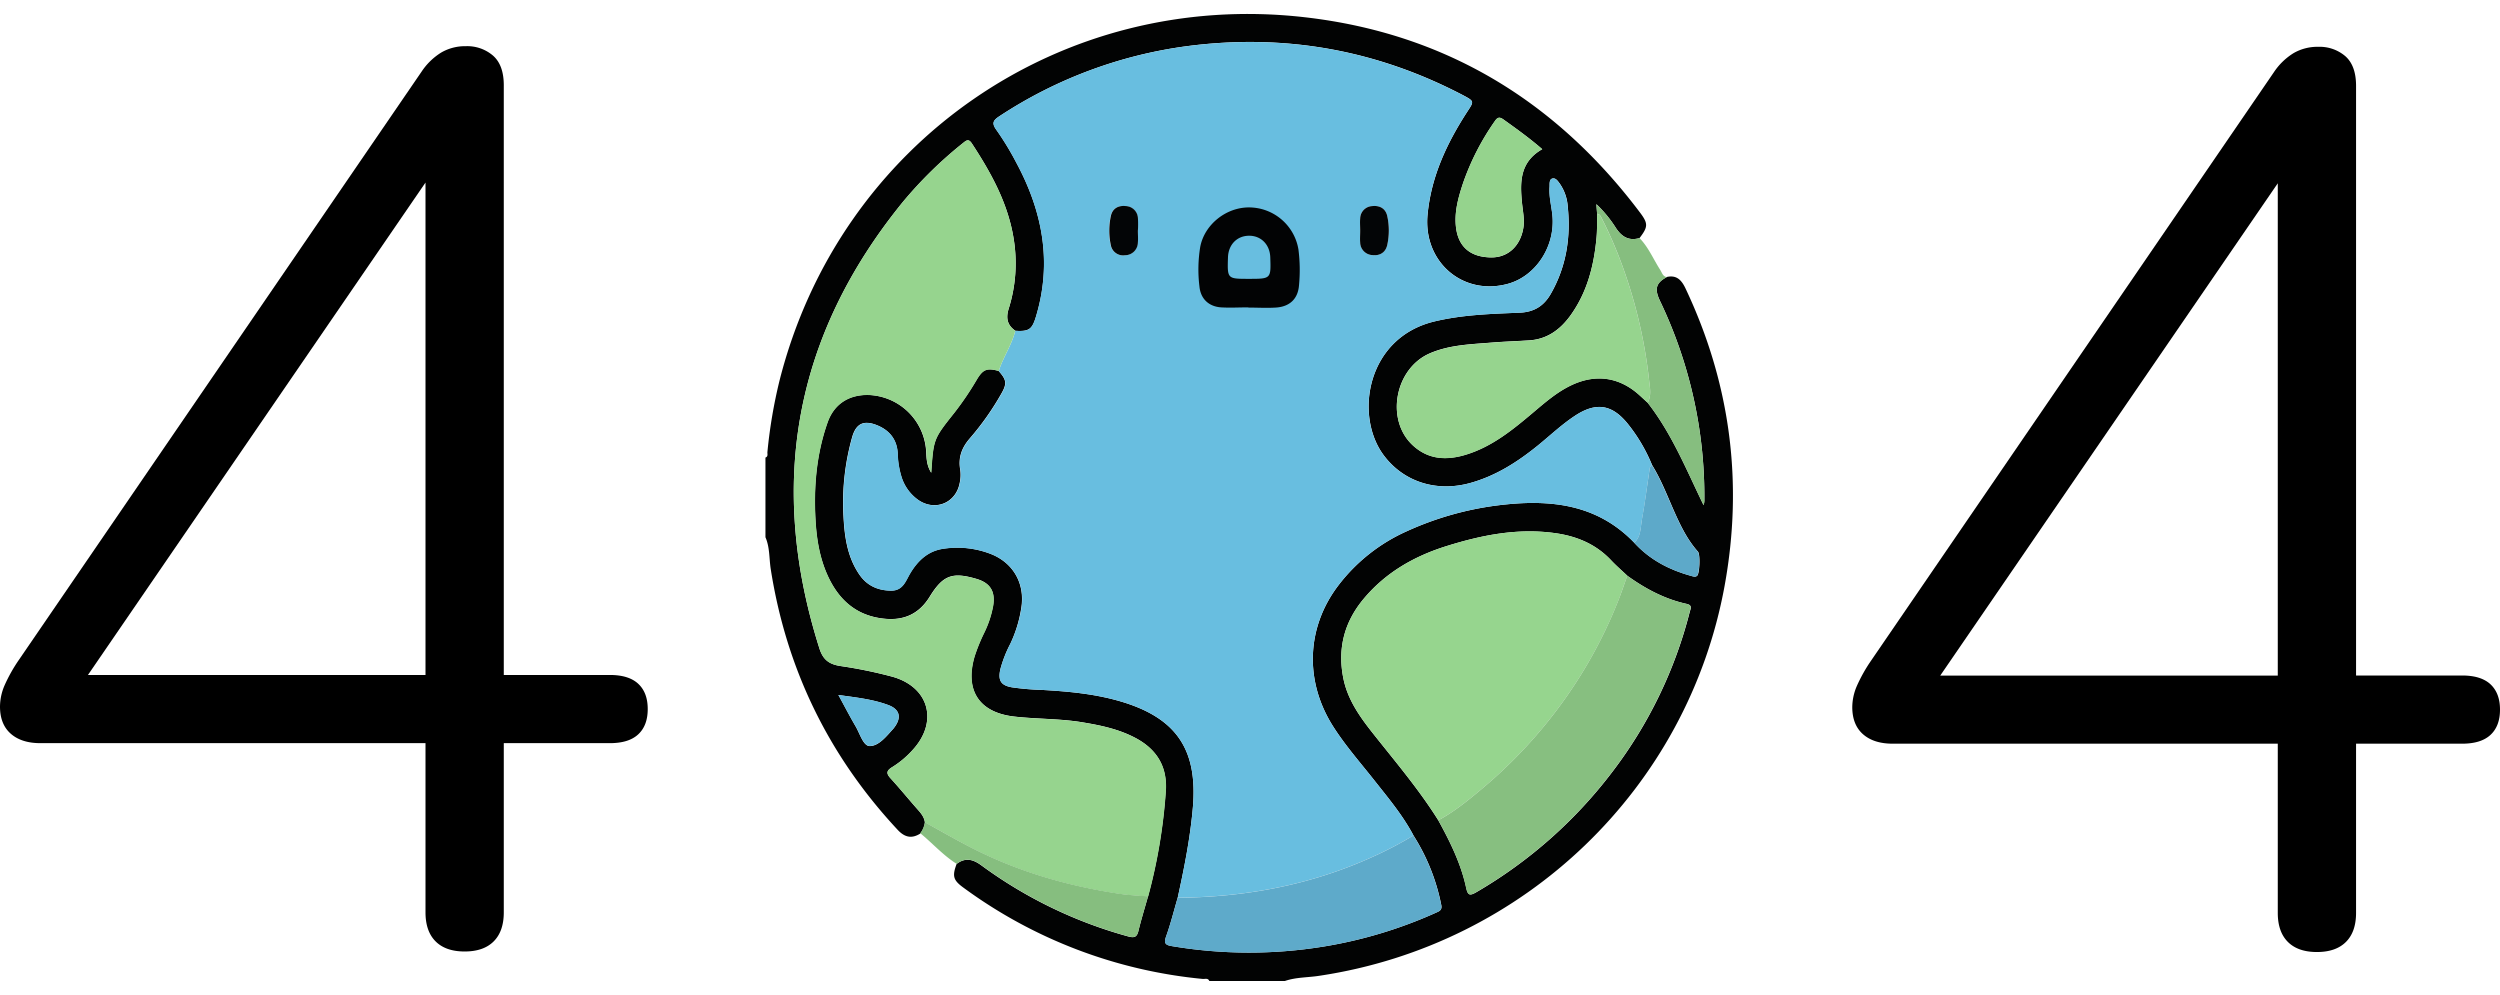 <svg id="Layer_1" data-name="Layer 1" xmlns="http://www.w3.org/2000/svg" viewBox="0 0 990 394"><defs><style>.cls-1{fill:#020303;}.cls-2{fill:#68bee0;}.cls-3{fill:#96d48e;}.cls-4{fill:#96d58e;}.cls-5{fill:#87bf80;}.cls-6{fill:#5eaaca;}.cls-7{fill:#86be7f;}.cls-8{fill:#95d38d;}.cls-9{fill:#5da9c9;}.cls-10{fill:#66badc;}.cls-11{fill:#020304;}.cls-12{fill:#030506;}</style></defs><path class="cls-1" d="M508.83,388.47H478.9c-.55-1.27-1.72-.73-2.6-.81a190.51,190.51,0,0,1-94.65-36.06c-4.17-3-4.65-4.59-2.83-9.47,3.42-2.63,6.48-1.87,9.78.55a177.15,177.15,0,0,0,58,28.11c2.47.69,3.59.46,4.22-2.17,1.11-4.58,2.51-9.09,3.79-13.63a215.91,215.91,0,0,0,7-41.55c.74-9.82-3.55-16.79-12.12-21.29-6.71-3.53-14-5-21.41-6.21-8.76-1.4-17.65-1.19-26.44-2.19-13.95-1.58-19.72-10.41-15.7-23.92a70.56,70.56,0,0,1,3.8-9.32,41.19,41.19,0,0,0,3.51-10.59c.94-5.75-1.12-9.1-6.68-10.72-9.5-2.77-13.17-1.42-18.44,7.11-4.1,6.62-9.9,9.43-17.64,8.72-11.09-1-18.24-7.24-22.71-17-3.16-6.89-4.4-14.26-4.85-21.75-.79-13.3.31-26.41,4.77-39.05,2.53-7.16,8.24-10.87,15.77-10.85a23.72,23.72,0,0,1,23.27,22.29c.14,2.8.2,5.62,2,8.51.9-13.37.9-13.37,9.05-23.63a119.75,119.75,0,0,0,9-13.27c2.45-4.09,4-4.66,8.64-3.41,3.25,3.65,3.38,5.05.94,9.27a109.34,109.34,0,0,1-12.27,17.37c-3.27,3.74-4.76,7.7-3.84,12.66a14.47,14.47,0,0,1-.26,5.19c-1.5,7.75-9.52,11.11-16.13,6.79a17.54,17.54,0,0,1-6.94-9.46,34,34,0,0,1-1.46-9.19c-.31-5.42-3.18-9.06-8.09-11.08-5.32-2.18-8.4-.75-9.95,4.71a95.59,95.59,0,0,0-3.42,31.43c.42,8,1.51,15.89,6.16,22.78,3,4.5,7.32,6.49,12.7,6.54,4.7,0,5.75-3.83,7.52-6.81,3.1-5.19,7.21-9,13.34-9.81a36.56,36.56,0,0,1,19.09,2.29c8.53,3.58,13,11.6,11.65,20.83A51.35,51.35,0,0,1,400.06,255,48.66,48.66,0,0,0,396.15,265c-1,4.42.14,6.43,4.63,7.19a100.57,100.57,0,0,0,11.52,1c10.46.59,20.85,1.51,31,4.44,22.44,6.49,31.08,19.06,29.07,42.2-1.05,12.06-3.41,23.88-6,35.67-1.5,5.13-2.79,10.32-4.58,15.34-1,2.88-.15,3.42,2.5,3.85a183.16,183.16,0,0,0,59.79.15,178,178,0,0,0,44.47-13.37c1.37-.62,2.65-1,2.19-3.16a80.07,80.07,0,0,0-11-27.47c-4.23-8-10-14.85-15.54-21.87s-11.5-13.78-16.32-21.38c-11.36-17.93-10.58-39.2,2.22-55.9a70,70,0,0,1,27-21.32,124.18,124.18,0,0,1,35.76-10.21c20.07-2.55,39.16-1,54.31,14.76,6.22,6.81,14,10.82,22.82,13.21.7.19,1.45.45,2.1-.15,1-.9,1.28-8.45.31-9.53-4.19-4.7-6.88-10.27-9.41-15.95-2.76-6.21-5.17-12.59-8.78-18.39a65.85,65.85,0,0,0-9.64-16.34c-6.26-7.71-12.57-8.59-20.89-3.12-5.22,3.44-9.75,7.75-14.58,11.68-8.09,6.57-16.74,12.12-26.9,14.94-13.56,3.75-26.57-.6-34.33-11.12-11.57-15.69-6.65-46.42,20.17-52.86,11.12-2.68,22.47-3,33.77-3.47,5.86-.26,9.63-2.76,12.34-7.51,6.15-10.77,7.95-22.43,6.68-34.62a18,18,0,0,0-3-8.75c-.79-1.09-1.72-2.65-3.13-2.23-1.23.36-1,2.11-1.06,3.32-.28,3.78.73,7.43,1.11,11.14,1.27,12.18-6.48,24.17-17.62,27.22-17.8,4.87-33.54-8.66-31.81-27.3,1.41-15.18,7.68-28.46,15.82-41,2.63-4,2.69-4-1.73-6.37q-51.54-27-109.25-19.46a177.62,177.62,0,0,0-74.24,27.67c-2.58,1.68-3.34,2.75-1.29,5.57a112.4,112.4,0,0,1,7.76,12.76c10.48,19.38,14.39,39.64,7.83,61.22-1.52,5-2.8,5.85-8.13,5.5-3.24-2.22-3.8-5.07-2.63-8.78a60,60,0,0,0,2-27.34c-2.18-14.12-8.89-26.27-16.57-38-1.25-1.91-2.08-1.39-3.42-.3a163.66,163.66,0,0,0-24,23.5c-43,52.89-53.56,111.84-33,176.67,1.44,4.53,3.81,6.25,8.18,7a178.7,178.7,0,0,1,20.82,4.28c14.54,4.13,18.16,17.87,7.92,29a37.08,37.08,0,0,1-8,6.73c-2.24,1.36-2.62,2.4-.77,4.44,3.69,4,7.15,8.3,10.79,12.4,1.35,1.52,2.58,3,2.86,5.11a9,9,0,0,1-1.85,4.4c-3.39,2.14-6.17,1.49-8.9-1.43q-41-43.93-50.31-103.32c-.65-4.2-.34-8.58-2.09-12.6V181.2c1.16-.43.7-1.46.78-2.23a197.78,197.78,0,0,1,4.81-28.32C332.51,56.59,420.2-4.3,516.86,6.85,572.07,13.21,616,39.8,649.38,84.09c3.36,4.45,3.28,5.73-.13,10.19-4.2,1.21-7-.47-9.35-4a48.9,48.9,0,0,0-7.74-9.43c.13,1.66.21,2.76.29,3.85-.06,3.11.07,6.25-.22,9.34-1,11.17-3.74,21.84-10.48,31.08-4,5.45-9.11,9.18-16.11,9.65-5,.33-10,.48-14.92.88-8.3.68-16.7.89-24.52,4.27-13.84,6-17.63,26.25-6.79,36.36,6.26,5.83,13.59,6.09,21.3,3.69,10.25-3.19,18.35-9.82,26.36-16.58,4.86-4.09,9.64-8.29,15.49-11,9.59-4.43,18.82-3,26.64,4.07,1.1,1,2.18,2,3.27,3,9.6,12.28,15.38,26.67,22.15,40.57a6.13,6.13,0,0,0,.31-2.25,179.05,179.05,0,0,0-17.56-78.61c-2.3-4.83-1.6-7.15,2.71-9.49,4-.89,5.9,1.4,7.42,4.62,17.75,37.54,22.88,76.83,15.46,117.59-14.62,80.27-79.26,142.3-160.39,154.5C518,387.13,513.28,386.93,508.83,388.47ZM644.42,228c-2.16-2.06-4.43-4-6.47-6.18-6.11-6.46-13.78-9.57-22.41-10.73-14.64-2-28.7.8-42.59,5.13-12.86,4-24.17,10.44-32.92,20.89-7.64,9.14-10.41,19.54-8.1,31.34,1.69,8.64,6.61,15.47,11.87,22.11,8.88,11.22,18.15,22.13,25.77,34.29,4.69,8.52,9,17.23,11.06,26.8.63,2.91,1.4,3.18,4,1.67a183.23,183.23,0,0,0,54.18-48.07,175.61,175.61,0,0,0,30.31-62.81c.37-1.43,1.22-2.76-1.23-3.3C659.19,237.23,651.55,233.12,644.42,228ZM610.73,59.08c-5.05-4.38-10.21-8.07-15.38-11.77-1.74-1.24-2.47-.68-3.49.82a99.07,99.07,0,0,0-12.53,24.54c-1.87,5.69-3.5,11.48-2.72,17.57,1,7.63,5.75,11.59,13.85,11.7,6.56.09,11.43-4.31,12.73-11.32.64-3.41-.1-6.68-.44-10C601.9,72.32,601.69,64.22,610.73,59.08ZM332,275.21c2.49,4.55,4.58,8.59,6.87,12.51,1.66,2.84,3,7.76,5.57,7.73,3.62-.05,6.6-3.88,9.27-6.83a6.51,6.51,0,0,0,.46-.58c2.87-3.83,2.22-7.07-2.31-8.79C345.69,276.91,339.14,276.23,332,275.21Z"/><path class="cls-2" d="M644.53,167.79c-6.26-7.71-12.57-8.59-20.89-3.11-5.22,3.43-9.75,7.74-14.58,11.67-8.09,6.57-16.74,12.13-26.9,14.94-13.56,3.76-26.57-.6-34.33-11.12-11.57-15.68-6.65-46.42,20.17-52.86,11.12-2.68,22.47-3,33.77-3.47,5.86-.26,9.63-2.76,12.34-7.51,6.15-10.77,7.95-22.43,6.68-34.62a18,18,0,0,0-3-8.74c-.79-1.1-1.72-2.66-3.13-2.24-1.23.36-1,2.11-1.06,3.33-.28,3.77.73,7.42,1.11,11.13,1.27,12.18-6.48,24.17-17.62,27.22-17.8,4.88-33.54-8.65-31.81-27.3,1.41-15.18,7.68-28.46,15.82-41,2.63-4,2.69-4-1.73-6.36q-51.54-27-109.25-19.46a177.47,177.47,0,0,0-74.24,27.66c-2.58,1.68-3.34,2.75-1.29,5.58a111.39,111.39,0,0,1,7.76,12.75c10.48,19.38,14.39,39.64,7.83,61.23-1.52,5-2.8,5.84-8.13,5.5-1.4,5.62-4.81,10.42-6.54,15.91,3.25,3.66,3.38,5.05.94,9.27a108.88,108.88,0,0,1-12.27,17.37c-3.27,3.74-4.76,7.7-3.84,12.66a14.46,14.46,0,0,1-.26,5.19c-1.5,7.75-9.52,11.12-16.13,6.79a17.55,17.55,0,0,1-6.94-9.45,34.13,34.13,0,0,1-1.46-9.2c-.31-5.42-3.18-9.06-8.09-11.08-5.32-2.17-8.4-.75-9.95,4.71a95.62,95.62,0,0,0-3.42,31.43c.42,8,1.51,15.89,6.16,22.78,3,4.5,7.32,6.49,12.7,6.54,4.7,0,5.75-3.83,7.52-6.81,3.1-5.19,7.21-9,13.34-9.81a36.56,36.56,0,0,1,19.09,2.29c8.53,3.59,13,11.6,11.65,20.83A51.26,51.26,0,0,1,400.06,255,48.74,48.74,0,0,0,396.15,265c-1,4.41.14,6.43,4.63,7.19a105.29,105.29,0,0,0,11.52,1c10.46.58,20.85,1.5,31,4.43,22.44,6.49,31.08,19.06,29.07,42.2-1.05,12.06-3.41,23.88-6,35.67,27.61-.22,54.14-5.35,79.27-17.15a147,147,0,0,0,14.08-7.5c-4.23-8-10-14.85-15.54-21.88s-11.5-13.78-16.32-21.37c-11.36-17.94-10.58-39.21,2.22-55.9a69.87,69.87,0,0,1,27-21.32,123.86,123.86,0,0,1,35.76-10.21c20.07-2.55,39.16-1,54.31,14.75,2.67-2.35,2.48-5.78,3-8.81,1.27-6.91,2.12-13.89,3.19-20.84.07-.42.54-.77.82-1.16A66,66,0,0,0,644.53,167.79Zm-194-71.7a5.12,5.12,0,0,1-5.12,5,5,5,0,0,1-5.59-4,27.26,27.26,0,0,1,0-11.48c.61-3,2.86-4.3,5.87-4a5,5,0,0,1,4.86,4.78,43.57,43.57,0,0,1,0,4.85h0C450.6,92.85,450.73,94.48,450.57,96.09Zm88.09.08c-.15-1.61,0-3.24,0-4.86s-.13-3.25,0-4.85a5,5,0,0,1,4.8-4.85c3-.32,5.27,1,5.92,3.93a26.82,26.82,0,0,1,0,11.49c-.66,2.94-3,4.34-5.89,4A5.06,5.06,0,0,1,538.66,96.17Z"/><path class="cls-3" d="M402.05,131c-1.4,5.63-4.81,10.43-6.54,15.92-4.6-1.25-6.19-.68-8.64,3.41a119.75,119.75,0,0,1-9,13.27c-8.15,10.26-8.15,10.26-9.05,23.63-1.83-2.89-1.89-5.71-2-8.51a23.72,23.72,0,0,0-23.27-22.29c-7.53,0-13.24,3.69-15.77,10.85-4.46,12.64-5.56,25.75-4.77,39.05.45,7.49,1.69,14.86,4.85,21.75,4.47,9.74,11.62,15.95,22.71,17,7.74.71,13.54-2.1,17.64-8.72,5.27-8.53,8.94-9.88,18.44-7.11,5.56,1.62,7.62,5,6.68,10.72a41.19,41.19,0,0,1-3.51,10.59,70.56,70.56,0,0,0-3.8,9.32c-4,13.51,1.75,22.34,15.7,23.92,8.79,1,17.68.79,26.44,2.19,7.4,1.19,14.7,2.68,21.41,6.21,8.57,4.5,12.86,11.47,12.12,21.29a215.91,215.91,0,0,1-7,41.55c-3.7-.33-7.43-.47-11.1-1-20.63-3.08-40.46-8.79-59.06-18.37-6.17-3.18-12.18-6.67-18.26-10-.28-2.09-1.51-3.59-2.86-5.11-3.64-4.1-7.1-8.36-10.79-12.4-1.85-2-1.47-3.08.77-4.44a37.08,37.08,0,0,0,8-6.73c10.24-11.09,6.62-24.83-7.92-29a178.7,178.7,0,0,0-20.82-4.28c-4.37-.7-6.74-2.42-8.18-7-20.55-64.83-10-123.78,33-176.67a163.66,163.66,0,0,1,24-23.5c1.34-1.09,2.17-1.61,3.42.3,7.68,11.74,14.39,23.89,16.57,38a60,60,0,0,1-2,27.34C398.25,125.9,398.81,128.75,402.05,131Z"/><path class="cls-4" d="M569.57,324.84c-7.62-12.16-16.89-23.07-25.77-34.29-5.26-6.64-10.18-13.47-11.87-22.11-2.31-11.8.46-22.2,8.1-31.34,8.75-10.45,20.06-16.88,32.92-20.89,13.89-4.33,27.95-7.12,42.59-5.13,8.63,1.16,16.3,4.27,22.41,10.73,2,2.16,4.31,4.12,6.47,6.18-1,2.8-2,5.62-3,8.4A183.9,183.9,0,0,1,620.26,276a189.3,189.3,0,0,1-34.17,37C580.9,317.34,575.58,321.61,569.57,324.84Z"/><path class="cls-5" d="M569.57,324.84c6-3.23,11.33-7.5,16.52-11.85a189.3,189.3,0,0,0,34.17-37,183.9,183.9,0,0,0,21.14-39.61c1.06-2.78,2-5.6,3-8.4,7.13,5.13,14.77,9.24,23.43,11.14,2.45.54,1.6,1.87,1.23,3.3a175.61,175.61,0,0,1-30.31,62.81,183.23,183.23,0,0,1-54.18,48.07c-2.56,1.51-3.33,1.24-4-1.67C578.55,342.07,574.26,333.36,569.57,324.84Z"/><path class="cls-3" d="M652.47,159.51c-1.09-1-2.17-2-3.27-3-7.82-7.09-17.05-8.5-26.64-4.07-5.85,2.7-10.63,6.9-15.49,11-8,6.76-16.11,13.39-26.36,16.58-7.71,2.4-15,2.14-21.3-3.69-10.84-10.11-7-30.38,6.79-36.36,7.82-3.38,16.22-3.59,24.52-4.27,5-.4,9.95-.55,14.92-.88,7-.47,12.14-4.2,16.11-9.65,6.74-9.24,9.44-19.91,10.48-31.08.29-3.09.16-6.23.22-9.34,1.07,0,1.41.89,1.8,1.66,2.39,4.63,4.5,9.39,6.44,14.23a193.53,193.53,0,0,1,12.39,50.24C653.4,153.67,654,156.72,652.47,159.51Z"/><path class="cls-6" d="M466.35,355.52c27.61-.22,54.14-5.35,79.27-17.15a147.05,147.05,0,0,0,14.08-7.51,80.07,80.07,0,0,1,11,27.47c.46,2.15-.82,2.54-2.19,3.16a178,178,0,0,1-44.47,13.37,183.16,183.16,0,0,1-59.79-.15c-2.65-.43-3.52-1-2.5-3.85C463.56,365.84,464.85,360.65,466.35,355.52Z"/><path class="cls-7" d="M652.47,159.51c1.55-2.79.93-5.84.61-8.68a193.53,193.53,0,0,0-12.39-50.24c-1.94-4.84-4.05-9.6-6.44-14.23-.39-.77-.73-1.61-1.8-1.66-.08-1.09-.16-2.19-.29-3.85a48.9,48.9,0,0,1,7.74,9.43c2.31,3.53,5.15,5.21,9.35,4,3.57,3.66,5.49,8.39,8.2,12.6.71,1.11,1,2.58,2.63,2.85-4.31,2.34-5,4.66-2.71,9.49a179.05,179.05,0,0,1,17.56,78.61,6.13,6.13,0,0,1-.31,2.25C667.85,186.18,662.07,171.79,652.47,159.51Z"/><path class="cls-8" d="M610.73,59.08c-9,5.14-8.83,13.24-8,21.52.34,3.34,1.08,6.61.44,10-1.3,7-6.17,11.41-12.73,11.32-8.1-.11-12.87-4.07-13.85-11.7-.78-6.09.85-11.88,2.72-17.57a99.07,99.07,0,0,1,12.53-24.54c1-1.5,1.75-2.06,3.49-.82C600.52,51,605.68,54.7,610.73,59.08Z"/><path class="cls-7" d="M366.22,325.58c6.08,3.35,12.09,6.84,18.26,10,18.6,9.58,38.43,15.29,59.06,18.37,3.67.55,7.4.69,11.1,1-1.28,4.54-2.68,9.05-3.79,13.63-.63,2.63-1.75,2.86-4.22,2.17a177.15,177.15,0,0,1-58-28.11c-3.3-2.42-6.36-3.18-9.78-.55-5.38-3.37-9.57-8.17-14.45-12.15A9,9,0,0,0,366.22,325.58Z"/><path class="cls-9" d="M647.13,214.94c2.67-2.36,2.48-5.78,3-8.81,1.27-6.91,2.12-13.89,3.19-20.84.07-.42.54-.78.82-1.16,3.61,5.8,6,12.18,8.78,18.39,2.53,5.68,5.22,11.25,9.41,15.95,1,1.08.66,8.63-.31,9.53-.65.6-1.4.34-2.1.15C661.18,225.76,653.35,221.75,647.13,214.94Z"/><path class="cls-10" d="M332,275.21c7.16,1,13.71,1.7,19.86,4,4.53,1.72,5.18,5,2.31,8.79a6.51,6.51,0,0,1-.46.58c-2.67,2.95-5.65,6.78-9.27,6.83-2.56,0-3.91-4.89-5.57-7.73C336.56,283.8,334.47,279.76,332,275.21Z"/><path class="cls-11" d="M494.36,121.72c-3.61,0-7.23.21-10.82,0-4.9-.35-8.08-3.39-8.56-8.26a55.67,55.67,0,0,1,.3-15.63c1.68-9,10.45-15.9,19.68-15.69a19.89,19.89,0,0,1,19.22,16.64,63.87,63.87,0,0,1,.23,14.16c-.4,5.42-3.71,8.53-9.23,8.86-3.59.22-7.21,0-10.82,0Zm.12-11.3c8.84,0,8.84,0,8.55-8.54-.17-5-3.61-8.54-8.38-8.53s-8.2,3.5-8.37,8.54C486,110.42,486,110.42,494.48,110.42Z"/><path class="cls-12" d="M450.6,91.23c0,1.62.13,3.25,0,4.85a5.1,5.1,0,0,1-5.12,5,4.94,4.94,0,0,1-5.59-4,27.26,27.26,0,0,1,0-11.48c.61-3,2.86-4.3,5.87-4a5,5,0,0,1,4.86,4.77,43.75,43.75,0,0,1,0,4.86Z"/><path class="cls-12" d="M538.63,91.31c0-1.62-.13-3.25,0-4.86a5,5,0,0,1,4.8-4.84c3-.32,5.27,1,5.92,3.93a26.78,26.78,0,0,1,0,11.48c-.66,3-3,4.35-5.89,4a5.08,5.08,0,0,1-4.83-4.87C538.51,94.56,538.63,92.93,538.63,91.31Z"/><path d="M252.75,270.79q-3.75-3.5-11.25-3.5h-42V33.79q0-8-4.25-11.75a15.65,15.65,0,0,0-10.75-3.75,18.82,18.82,0,0,0-9.75,2.5,25.38,25.38,0,0,0-7.75,7.5L7.5,261.29a61.93,61.93,0,0,0-5.75,10.25A21.52,21.52,0,0,0,0,279.79q0,7,4.25,10.75T16,294.29H168.5v67q0,7.5,4,11.5t11.5,4q7.5,0,11.5-4t4-11.5v-67h42q7.5,0,11.25-3.5t3.75-10Q256.5,274.29,252.75,270.79Zm-84.25-3.5H34.83l133.67-195Z"/><path d="M986.25,271q-3.75-3.5-11.25-3.5H933V34q0-8-4.25-11.75A15.65,15.65,0,0,0,918,18.54a18.82,18.82,0,0,0-9.75,2.5,25.38,25.38,0,0,0-7.75,7.5L741,261.54a61.93,61.93,0,0,0-5.75,10.25A21.52,21.52,0,0,0,733.5,280q0,7,4.25,10.75t11.75,3.75H902v67q0,7.5,4,11.5t11.5,4q7.5,0,11.5-4t4-11.5v-67h42q7.5,0,11.25-3.5T990,281Q990,274.54,986.25,271ZM902,267.54H768.33L902,72.58Z"/></svg>